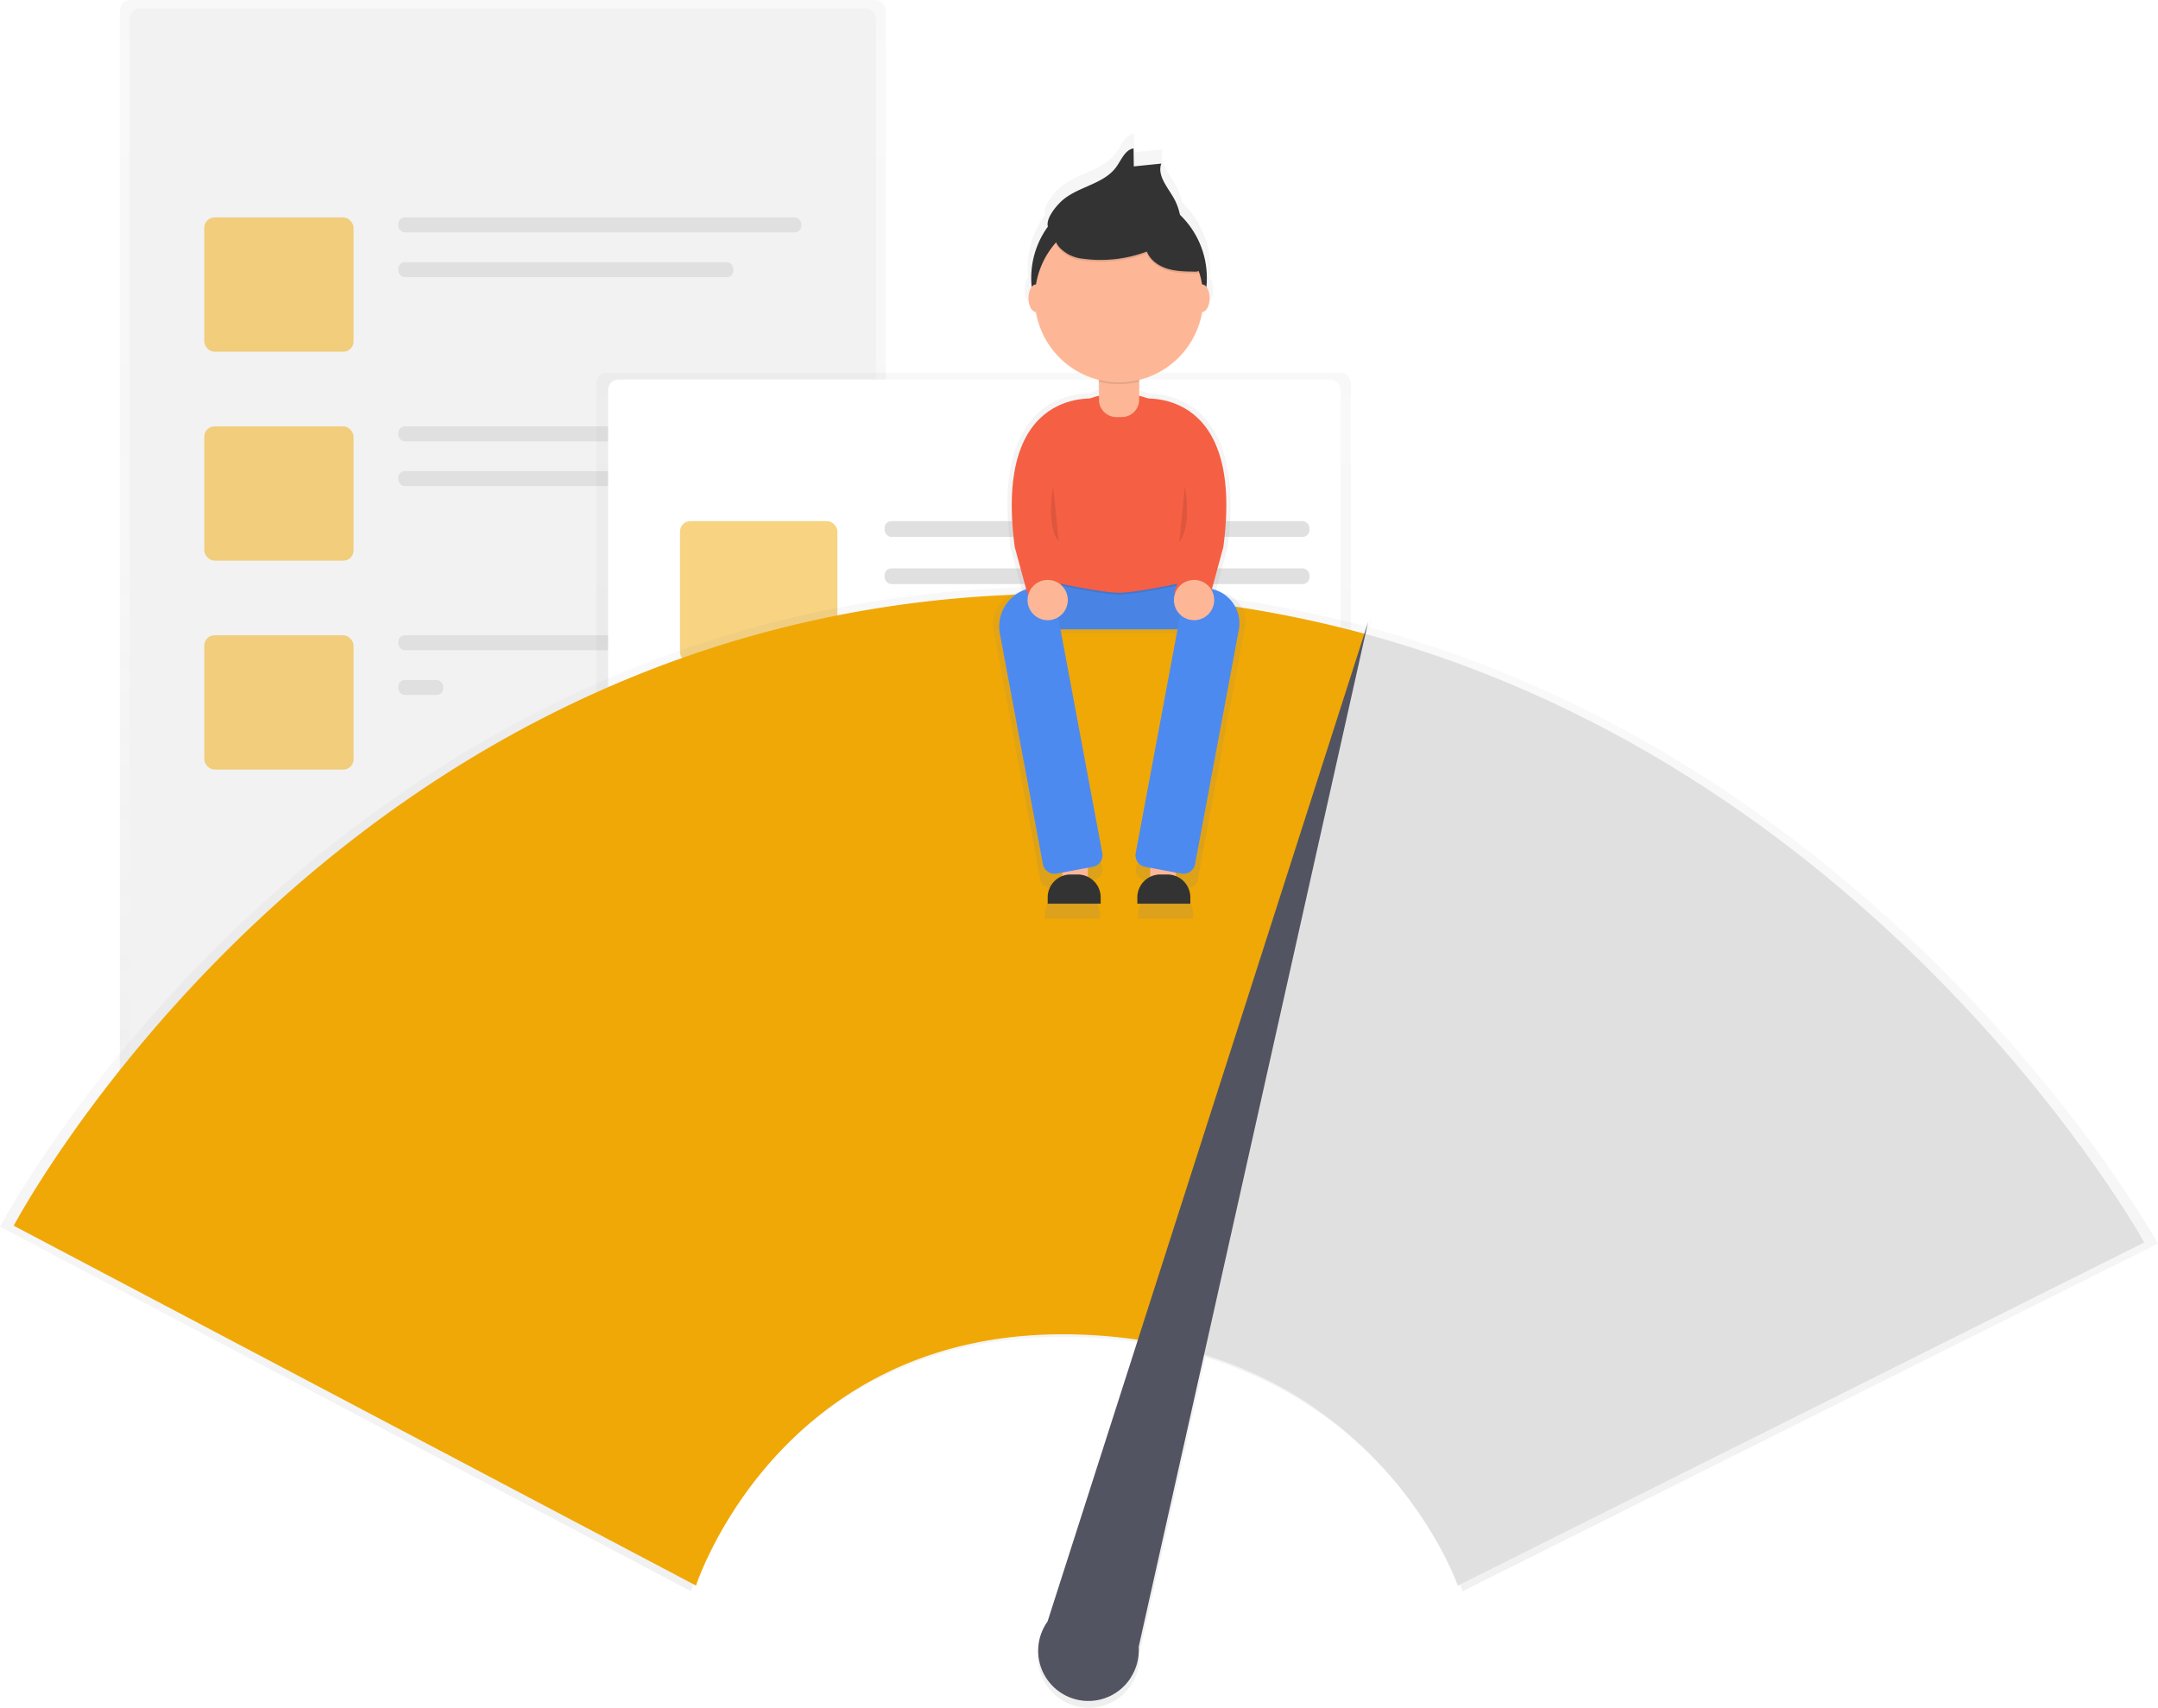 <svg data-name="Layer 1" xmlns="http://www.w3.org/2000/svg" xmlns:xlink="http://www.w3.org/1999/xlink" width="942" height="745.6" viewBox="0 0 942 745.6"><defs><linearGradient id="a" x1="219.48" y1="505.38" x2="219.48" gradientUnits="userSpaceOnUse"><stop offset="0" stop-color="gray" stop-opacity=".25"/><stop offset=".54" stop-color="gray" stop-opacity=".12"/><stop offset="1" stop-color="gray" stop-opacity=".1"/></linearGradient><linearGradient id="b" x1="425.02" y1="459.78" x2="425.02" y2="162.72" xlink:href="#a"/><linearGradient id="c" x1="600" y1="824.36" x2="600" y2="334.87" xlink:href="#a"/><linearGradient id="d" x1="617.59" y1="479.82" x2="617.59" y2="137.05" xlink:href="#a"/></defs><rect x="52.32" width="334.33" height="505.38" rx="4.5" ry="4.5" fill="url(#a)" opacity=".5"/><rect x="56.6" y="3.71" width="325.76" height="495.16" rx="4.5" ry="4.5" fill="#f2f2f2"/><rect x="89.18" y="94.93" width="65.15" height="58.64" rx="4.5" ry="4.5" fill="#f0a806" opacity=".5"/><rect x="173.88" y="94.93" width="175.91" height="6.52" rx="2.82" ry="2.82" fill="#e0e0e0"/><rect x="173.88" y="114.47" width="146.23" height="6.52" rx="2.82" ry="2.82" fill="#e0e0e0"/><rect x="89.18" y="186.14" width="65.15" height="58.64" rx="4.5" ry="4.5" fill="#f0a806" opacity=".5"/><rect x="173.88" y="186.14" width="175.91" height="6.52" rx="2.82" ry="2.82" fill="#e0e0e0"/><rect x="173.88" y="205.68" width="175.91" height="6.52" rx="2.82" ry="2.82" fill="#e0e0e0"/><rect x="89.18" y="277.35" width="65.15" height="58.64" rx="4.5" ry="4.5" fill="#f0a806" opacity=".5"/><rect x="173.88" y="277.35" width="175.91" height="6.52" rx="2.82" ry="2.82" fill="#e0e0e0"/><rect x="173.88" y="296.9" width="19.55" height="6.52" rx="2.82" ry="2.82" fill="#e0e0e0"/><rect x="260.36" y="162.72" width="329.32" height="297.06" rx="4.5" ry="4.5" fill="url(#b)" opacity=".5"/><rect x="265.45" y="165.7" width="319.7" height="287.73" rx="4.5" ry="4.5" fill="#fff"/><rect x="296.84" y="227.52" width="68.69" height="61.82" rx="4.5" ry="4.5" fill="#f0a806" opacity=".5"/><rect x="386.14" y="227.52" width="185.46" height="6.87" rx="2.98" ry="2.98" fill="#e0e0e0"/><rect x="386.14" y="248.13" width="185.46" height="6.87" rx="2.98" ry="2.98" fill="#e0e0e0"/><rect x="289.97" y="322.92" width="281.63" height="6.87" rx="2.98" ry="2.98" fill="#e0e0e0"/><rect x="289.97" y="343.53" width="281.63" height="6.87" rx="2.98" ry="2.98" fill="#e0e0e0"/><rect x="289.97" y="371" width="281.63" height="6.87" rx="2.98" ry="2.98" fill="#e0e0e0"/><rect x="289.97" y="391.61" width="212.94" height="6.87" rx="2.98" ry="2.98" fill="#e0e0e0"/><path d="M726.64 352.64l1.17-5.22-1.64 5.1a510.06 510.06 0 00-130.8-17.64C277.05 333 129 614.33 129 614.33l301.66 159.16s37-114.74 168.41-111a226.18 226.18 0 0127 2.36l-39.98 124.53a22.2 22.2 0 1037.07 24.4v-.06a22.07 22.07 0 003.27-11.2c0-.67 0-1.34-.07-2l28.9-129.14c86.1 26.48 112.19 102.1 112.19 102.1L1071 621.73S957 415.2 726.64 352.64z" transform="translate(-129 -78.76)" fill="url(#c)" opacity=".5"/><path d="M466.43 259.24C152.17 257.41 6 535.13 6 535.13l297.82 157.11s36.54-113.28 166.27-109.63a223.22 223.22 0 0127.29 2.42L596 276.78a503.55 503.55 0 00-129.57-17.54z" fill="#f0a806"/><path d="M596 276.78l-98.62 308.28C605 601.41 636.35 692.24 636.35 692.24L936 542.44s-112.59-203.9-340-265.66z" fill="#e0e0e0"/><path d="M497.06 718.95l100.12-447.33-139.92 436.33a21.92 21.92 0 1036.59 24.09v-.06a21.79 21.79 0 003.23-11.05c.06-.69.03-1.33-.02-1.98z" fill="#535461"/><path d="M662.25 337.47l-2.62-.49 5.17-19c8.14-61-22.61-67.19-34.14-67.4a37.91 37.91 0 00-4.05-1.23v-7.2a38.22 38.22 0 0028.55-30.86h.1c1.83 0 3.32-2.79 3.32-6.23a8.64 8.64 0 00-1.45-5.14q.2-2 .2-4A39.72 39.72 0 00645 167.13a25.6 25.6 0 00-2.82-7.58c-2.83-5-7.54-10.18-5.62-15.59l-12.43 1.28-.12-8.19c-3.88.7-5.51 5.19-7.81 8.39-5.54 7.7-16.65 8.77-24 14.77-2.5 2-8.12 8.24-7.05 12.31a39.66 39.66 0 00-7.58 23.37q0 2 .2 4a8.64 8.64 0 00-1.45 5.14c0 3.44 1.49 6.23 3.32 6.23h.1a38.22 38.22 0 0028.55 30.86v7.2a37.91 37.91 0 00-4.05 1.23c-11.53.21-42.28 6.36-34.14 67.4l5.17 19-1.23.23a14.17 14.17 0 00-11.33 16.53l20.43 109.19a4.29 4.29 0 005 3.43l3.59-.67v2.12a11.92 11.92 0 00-6.64 10.68v1.35h24.08v-1.35a11.92 11.92 0 00-5.81-10.23v-4.75l3.28-.61a4.29 4.29 0 003.43-5l-19.14-102.58H644l-19.12 102.59a4.29 4.29 0 003.43 5l3.28.61v4.75a11.92 11.92 0 00-5.81 10.23v1.35h24.08v-1.35a11.92 11.92 0 00-6.64-10.68v-2.12l3.59.67a4.29 4.29 0 005-3.43l20.64-110.56a12.75 12.75 0 00-10.2-14.88z" transform="translate(-129 -78.76)" fill="url(#d)" opacity=".7"/><path fill="#fdb797" d="M463.72 373h11.18v15.18h-11.18zm38.34 0h11.18v15.18h-11.18z"/><path fill="#4d8af0" d="M451.74 248.4h73.49v26.36h-73.49z"/><path d="M451.74 248.4h73.49v26.36h-73.49z" opacity=".05"/><path d="M451.74 253.19s27.42 6.39 36.74 6.39 36.74-6.39 36.74-6.39v-4h-73.48z" opacity=".1"/><path d="M525.22 252.39s-27.42 6.39-36.74 6.39-36.74-6.39-36.74-6.39v-43.93a36.74 36.74 0 0136.74-36.74 36.74 36.74 0 0136.74 36.74z" fill="#f55f44"/><path d="M479.7 153.34h17.57v21.14a7.61 7.61 0 01-7.61 7.61h-2.34a7.61 7.61 0 01-7.61-7.61v-21.14h-.01z" fill="#fdb797"/><path d="M477 378.46l-15.75 2.94a5.17 5.17 0 01-6-4.13l-18.78-100.64a17.06 17.06 0 0113.64-19.91l4.06-.76a5.17 5.17 0 016 4.13l21 112.33a5.17 5.17 0 01-4.17 6.04zm22.92 0l15.75 2.94a5.17 5.17 0 006-4.13l19.1-102.32a15.36 15.36 0 00-12.28-17.91l-5.74-1.07a5.17 5.17 0 00-6 4.13l-21 112.33a5.17 5.17 0 004.17 6.03z" fill="#4d8af0"/><path d="M479.7 166.66a36.77 36.77 0 0017.57 0v-12.52H479.7z" opacity=".1"/><circle cx="488.48" cy="121.39" r="38.34" fill="#333"/><circle cx="488.48" cy="130.18" r="36.74" fill="#fdb797"/><path d="M464.22 87.06c7.07-5.77 17.76-6.8 23.08-14.21 2.21-3.08 3.78-7.41 7.51-8.08l.11 7.88 12-1.23c-1.85 5.2 2.68 10.2 5.41 15a24.66 24.66 0 013.19 11.61c-4.15 2.49-9.3-.23-13.92-1.68s-9.27-1.56-14-1.69a29.05 29.05 0 00-7.22.4 36.41 36.41 0 00-6 2.19c-3.18 1.33-13.23 6.36-16.18 3.12-3.32-3.67 3.29-11.08 6.02-13.31z" fill="#333"/><path d="M466.22 111.75a16.85 16.85 0 006.5 2 57.24 57.24 0 0027.89-3.13c1.46 3.69 5 6.23 8.79 7.43s7.81 1.26 11.78 1.32a4.36 4.36 0 002.53-.48c1.77-1.19.91-3.93-.12-5.79l-5.12-9.28c-1.51-2.74-3.07-5.54-5.41-7.61-2.94-2.6-6.84-3.82-10.68-4.59a60.24 60.24 0 00-27.42.91c-9.57 2.53-21.86 11.28-8.74 19.22z" opacity=".1"/><path d="M466.22 110.95a16.85 16.85 0 006.5 2 57.24 57.24 0 0027.89-3.13c1.46 3.69 5 6.23 8.79 7.43s7.81 1.26 11.78 1.32a4.36 4.36 0 002.53-.48c1.77-1.19.91-3.93-.12-5.79l-5.12-9.28c-1.51-2.74-3.07-5.54-5.41-7.61-2.94-2.6-6.84-3.82-10.68-4.59a60.24 60.24 0 00-27.42.91c-9.57 2.51-21.86 11.29-8.74 19.22z" fill="#333"/><ellipse cx="524.83" cy="130.18" rx="3.2" ry="5.99" fill="#fdb797"/><ellipse cx="452.14" cy="130.18" rx="3.2" ry="5.99" fill="#fdb797"/><path d="M479.84 174.16s-46.48-7.24-36.89 64.65l5.59 20.61 16-.64s-10.38-24-4-39.94 19.3-44.68 19.3-44.68zm17.28 0s46.48-7.24 36.89 64.65l-5.59 20.61-16-.64s10.38-24 4-39.94-19.3-44.68-19.3-44.68z" fill="#f55f44"/><circle cx="457.33" cy="261.97" r="8.79" fill="#fdb797"/><circle cx="521.23" cy="261.97" r="8.79" fill="#fdb797"/><path d="M467.37 381.79h3.09a10 10 0 0110 10v2.74h-23.13v-2.74a10 10 0 0110.04-10zm39.14 0h3.09a10 10 0 0110 10v2.74h-23.13v-2.74a10 10 0 0110.04-10z" fill="#333"/><path d="M459.73 212.45s-3.2 16.77 2.4 24m55.11-24s3.2 16.77-2.4 24" opacity=".1"/></svg>